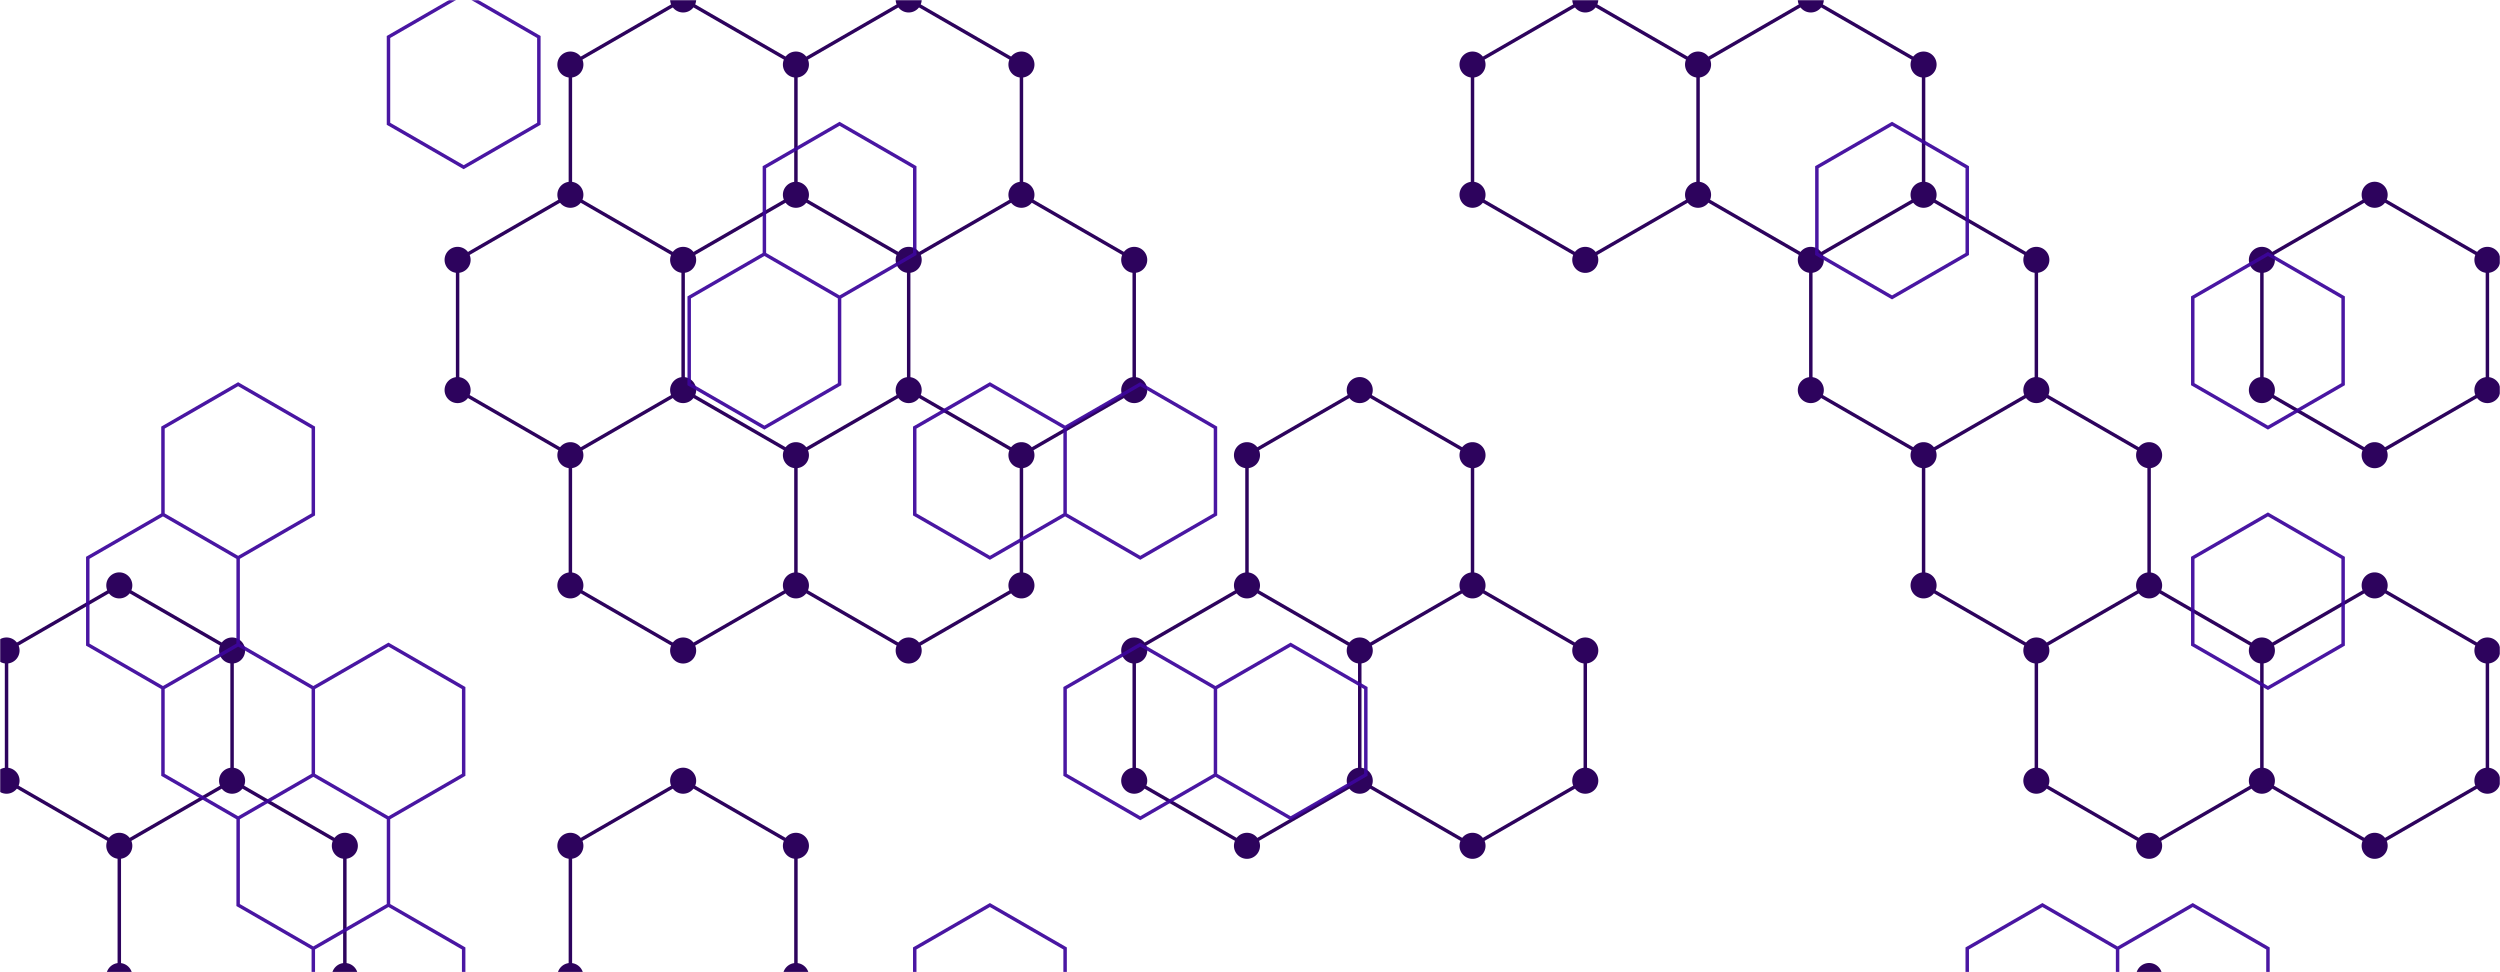 <svg xmlns="http://www.w3.org/2000/svg" version="1.1" xmlns:xlink="http://www.w3.org/1999/xlink" xmlns:svgjs="http://svgjs.com/svgjs" width="1440" height="560" preserveAspectRatio="none" viewBox="0 0 1440 560"><g mask="url(&quot;#SvgjsMask1004&quot;)" fill="none"><path d="M68.72 337.19L133.68 374.69L133.68 449.69L68.72 487.19L3.77 449.69L3.77 374.69zM133.68 449.69L198.63 487.19L198.63 562.19L133.68 599.69L68.72 562.19L68.72 487.19zM198.63 562.19L263.58 599.69L263.58 674.69L198.63 712.19L133.68 674.69L133.68 599.69zM328.54 112.19L393.49 149.69L393.49 224.69L328.54 262.19L263.58 224.69L263.58 149.69zM393.49 -0.31L458.45 37.19L458.45 112.19L393.49 149.69L328.54 112.19L328.54 37.19zM393.49 224.69L458.45 262.19L458.45 337.19L393.49 374.69L328.54 337.19L328.54 262.19zM393.49 449.69L458.45 487.19L458.45 562.19L393.49 599.69L328.54 562.19L328.54 487.19zM523.4 -0.31L588.35 37.19L588.35 112.19L523.4 149.69L458.45 112.19L458.45 37.19zM588.35 112.19L653.31 149.69L653.31 224.69L588.35 262.19L523.4 224.69L523.4 149.69zM523.4 224.69L588.35 262.19L588.35 337.19L523.4 374.69L458.45 337.19L458.45 262.19zM718.26 337.19L783.22 374.69L783.22 449.69L718.26 487.19L653.31 449.69L653.31 374.69zM783.21 224.69L848.17 262.19L848.17 337.19L783.21 374.69L718.26 337.19L718.26 262.19zM848.17 337.19L913.12 374.69L913.12 449.69L848.17 487.19L783.21 449.69L783.21 374.69zM913.12 -0.31L978.08 37.19L978.08 112.19L913.12 149.69L848.17 112.19L848.17 37.19zM1043.03 -0.31L1107.98 37.19L1107.98 112.19L1043.03 149.69L978.08 112.19L978.08 37.19zM1107.98 112.19L1172.94 149.69L1172.94 224.69L1107.98 262.19L1043.03 224.69L1043.03 149.69zM1172.94 224.69L1237.89 262.19L1237.89 337.19L1172.94 374.69L1107.98 337.19L1107.98 262.19zM1237.89 337.19L1302.84 374.69L1302.84 449.69L1237.89 487.19L1172.94 449.69L1172.94 374.69zM1237.89 562.19L1302.84 599.69L1302.84 674.69L1237.89 712.19L1172.94 674.69L1172.94 599.69zM1367.8 112.19L1432.75 149.69L1432.75 224.69L1367.8 262.19L1302.85 224.69L1302.85 149.69zM1367.8 337.19L1432.75 374.69L1432.75 449.69L1367.8 487.19L1302.85 449.69L1302.85 374.69z" stroke="rgba(45, 3, 93, 1)" stroke-width="2"></path><path d="M61.22 337.19 a7.5 7.5 0 1 0 15 0 a7.5 7.5 0 1 0 -15 0zM126.18 374.69 a7.5 7.5 0 1 0 15 0 a7.5 7.5 0 1 0 -15 0zM126.18 449.69 a7.5 7.5 0 1 0 15 0 a7.5 7.5 0 1 0 -15 0zM61.22 487.19 a7.5 7.5 0 1 0 15 0 a7.5 7.5 0 1 0 -15 0zM-3.73 449.69 a7.5 7.5 0 1 0 15 0 a7.5 7.5 0 1 0 -15 0zM-3.73 374.69 a7.5 7.5 0 1 0 15 0 a7.5 7.5 0 1 0 -15 0zM191.13 487.19 a7.5 7.5 0 1 0 15 0 a7.5 7.5 0 1 0 -15 0zM191.13 562.19 a7.5 7.5 0 1 0 15 0 a7.5 7.5 0 1 0 -15 0zM126.18 599.69 a7.5 7.5 0 1 0 15 0 a7.5 7.5 0 1 0 -15 0zM61.22 562.19 a7.5 7.5 0 1 0 15 0 a7.5 7.5 0 1 0 -15 0zM256.08 599.69 a7.5 7.5 0 1 0 15 0 a7.5 7.5 0 1 0 -15 0zM256.08 674.69 a7.5 7.5 0 1 0 15 0 a7.5 7.5 0 1 0 -15 0zM191.13 712.19 a7.5 7.5 0 1 0 15 0 a7.5 7.5 0 1 0 -15 0zM126.18 674.69 a7.5 7.5 0 1 0 15 0 a7.5 7.5 0 1 0 -15 0zM321.04 112.19 a7.5 7.5 0 1 0 15 0 a7.5 7.5 0 1 0 -15 0zM385.99 149.69 a7.5 7.5 0 1 0 15 0 a7.5 7.5 0 1 0 -15 0zM385.99 224.69 a7.5 7.5 0 1 0 15 0 a7.5 7.5 0 1 0 -15 0zM321.04 262.19 a7.5 7.5 0 1 0 15 0 a7.5 7.5 0 1 0 -15 0zM256.08 224.69 a7.5 7.5 0 1 0 15 0 a7.5 7.5 0 1 0 -15 0zM256.08 149.69 a7.5 7.5 0 1 0 15 0 a7.5 7.5 0 1 0 -15 0zM385.99 -0.31 a7.5 7.5 0 1 0 15 0 a7.5 7.5 0 1 0 -15 0zM450.95 37.19 a7.5 7.5 0 1 0 15 0 a7.5 7.5 0 1 0 -15 0zM450.95 112.19 a7.5 7.5 0 1 0 15 0 a7.5 7.5 0 1 0 -15 0zM321.04 37.19 a7.5 7.5 0 1 0 15 0 a7.5 7.5 0 1 0 -15 0zM450.95 262.19 a7.5 7.5 0 1 0 15 0 a7.5 7.5 0 1 0 -15 0zM450.95 337.19 a7.5 7.5 0 1 0 15 0 a7.5 7.5 0 1 0 -15 0zM385.99 374.69 a7.5 7.5 0 1 0 15 0 a7.5 7.5 0 1 0 -15 0zM321.04 337.19 a7.5 7.5 0 1 0 15 0 a7.5 7.5 0 1 0 -15 0zM385.99 449.69 a7.5 7.5 0 1 0 15 0 a7.5 7.5 0 1 0 -15 0zM450.95 487.19 a7.5 7.5 0 1 0 15 0 a7.5 7.5 0 1 0 -15 0zM450.95 562.19 a7.5 7.5 0 1 0 15 0 a7.5 7.5 0 1 0 -15 0zM385.99 599.69 a7.5 7.5 0 1 0 15 0 a7.5 7.5 0 1 0 -15 0zM321.04 562.19 a7.5 7.5 0 1 0 15 0 a7.5 7.5 0 1 0 -15 0zM321.04 487.19 a7.5 7.5 0 1 0 15 0 a7.5 7.5 0 1 0 -15 0zM515.9 -0.31 a7.5 7.5 0 1 0 15 0 a7.5 7.5 0 1 0 -15 0zM580.85 37.19 a7.5 7.5 0 1 0 15 0 a7.5 7.5 0 1 0 -15 0zM580.85 112.19 a7.5 7.5 0 1 0 15 0 a7.5 7.5 0 1 0 -15 0zM515.9 149.69 a7.5 7.5 0 1 0 15 0 a7.5 7.5 0 1 0 -15 0zM645.81 149.69 a7.5 7.5 0 1 0 15 0 a7.5 7.5 0 1 0 -15 0zM645.81 224.69 a7.5 7.5 0 1 0 15 0 a7.5 7.5 0 1 0 -15 0zM580.85 262.19 a7.5 7.5 0 1 0 15 0 a7.5 7.5 0 1 0 -15 0zM515.9 224.69 a7.5 7.5 0 1 0 15 0 a7.5 7.5 0 1 0 -15 0zM580.85 337.19 a7.5 7.5 0 1 0 15 0 a7.5 7.5 0 1 0 -15 0zM515.9 374.69 a7.5 7.5 0 1 0 15 0 a7.5 7.5 0 1 0 -15 0zM710.76 337.19 a7.5 7.5 0 1 0 15 0 a7.5 7.5 0 1 0 -15 0zM775.72 374.69 a7.5 7.5 0 1 0 15 0 a7.5 7.5 0 1 0 -15 0zM775.72 449.69 a7.5 7.5 0 1 0 15 0 a7.5 7.5 0 1 0 -15 0zM710.76 487.19 a7.5 7.5 0 1 0 15 0 a7.5 7.5 0 1 0 -15 0zM645.81 449.69 a7.5 7.5 0 1 0 15 0 a7.5 7.5 0 1 0 -15 0zM645.81 374.69 a7.5 7.5 0 1 0 15 0 a7.5 7.5 0 1 0 -15 0zM775.71 224.69 a7.5 7.5 0 1 0 15 0 a7.5 7.5 0 1 0 -15 0zM840.67 262.19 a7.5 7.5 0 1 0 15 0 a7.5 7.5 0 1 0 -15 0zM840.67 337.19 a7.5 7.5 0 1 0 15 0 a7.5 7.5 0 1 0 -15 0zM775.71 374.69 a7.5 7.5 0 1 0 15 0 a7.5 7.5 0 1 0 -15 0zM710.76 262.19 a7.5 7.5 0 1 0 15 0 a7.5 7.5 0 1 0 -15 0zM905.62 374.69 a7.5 7.5 0 1 0 15 0 a7.5 7.5 0 1 0 -15 0zM905.62 449.69 a7.5 7.5 0 1 0 15 0 a7.5 7.5 0 1 0 -15 0zM840.67 487.19 a7.5 7.5 0 1 0 15 0 a7.5 7.5 0 1 0 -15 0zM775.71 449.69 a7.5 7.5 0 1 0 15 0 a7.5 7.5 0 1 0 -15 0zM905.62 -0.31 a7.5 7.5 0 1 0 15 0 a7.5 7.5 0 1 0 -15 0zM970.58 37.19 a7.5 7.5 0 1 0 15 0 a7.5 7.5 0 1 0 -15 0zM970.58 112.19 a7.5 7.5 0 1 0 15 0 a7.5 7.5 0 1 0 -15 0zM905.62 149.69 a7.5 7.5 0 1 0 15 0 a7.5 7.5 0 1 0 -15 0zM840.67 112.19 a7.5 7.5 0 1 0 15 0 a7.5 7.5 0 1 0 -15 0zM840.67 37.19 a7.5 7.5 0 1 0 15 0 a7.5 7.5 0 1 0 -15 0zM1035.53 -0.31 a7.5 7.5 0 1 0 15 0 a7.5 7.5 0 1 0 -15 0zM1100.48 37.19 a7.5 7.5 0 1 0 15 0 a7.5 7.5 0 1 0 -15 0zM1100.48 112.19 a7.5 7.5 0 1 0 15 0 a7.5 7.5 0 1 0 -15 0zM1035.53 149.69 a7.5 7.5 0 1 0 15 0 a7.5 7.5 0 1 0 -15 0zM1165.44 149.69 a7.5 7.5 0 1 0 15 0 a7.5 7.5 0 1 0 -15 0zM1165.44 224.69 a7.5 7.5 0 1 0 15 0 a7.5 7.5 0 1 0 -15 0zM1100.48 262.19 a7.5 7.5 0 1 0 15 0 a7.5 7.5 0 1 0 -15 0zM1035.53 224.69 a7.5 7.5 0 1 0 15 0 a7.5 7.5 0 1 0 -15 0zM1230.39 262.19 a7.5 7.5 0 1 0 15 0 a7.5 7.5 0 1 0 -15 0zM1230.39 337.19 a7.5 7.5 0 1 0 15 0 a7.5 7.5 0 1 0 -15 0zM1165.44 374.69 a7.5 7.5 0 1 0 15 0 a7.5 7.5 0 1 0 -15 0zM1100.48 337.19 a7.5 7.5 0 1 0 15 0 a7.5 7.5 0 1 0 -15 0zM1295.34 374.69 a7.5 7.5 0 1 0 15 0 a7.5 7.5 0 1 0 -15 0zM1295.34 449.69 a7.5 7.5 0 1 0 15 0 a7.5 7.5 0 1 0 -15 0zM1230.39 487.19 a7.5 7.5 0 1 0 15 0 a7.5 7.5 0 1 0 -15 0zM1165.44 449.69 a7.5 7.5 0 1 0 15 0 a7.5 7.5 0 1 0 -15 0zM1230.39 562.19 a7.5 7.5 0 1 0 15 0 a7.5 7.5 0 1 0 -15 0zM1295.34 599.69 a7.5 7.5 0 1 0 15 0 a7.5 7.5 0 1 0 -15 0zM1295.34 674.69 a7.5 7.5 0 1 0 15 0 a7.5 7.5 0 1 0 -15 0zM1230.39 712.19 a7.5 7.5 0 1 0 15 0 a7.5 7.5 0 1 0 -15 0zM1165.44 674.69 a7.5 7.5 0 1 0 15 0 a7.5 7.5 0 1 0 -15 0zM1165.44 599.69 a7.5 7.5 0 1 0 15 0 a7.5 7.5 0 1 0 -15 0zM1360.3 112.19 a7.5 7.5 0 1 0 15 0 a7.5 7.5 0 1 0 -15 0zM1425.25 149.69 a7.5 7.5 0 1 0 15 0 a7.5 7.5 0 1 0 -15 0zM1425.25 224.69 a7.5 7.5 0 1 0 15 0 a7.5 7.5 0 1 0 -15 0zM1360.3 262.19 a7.5 7.5 0 1 0 15 0 a7.5 7.5 0 1 0 -15 0zM1295.35 224.69 a7.5 7.5 0 1 0 15 0 a7.5 7.5 0 1 0 -15 0zM1295.35 149.69 a7.5 7.5 0 1 0 15 0 a7.5 7.5 0 1 0 -15 0zM1360.3 337.19 a7.5 7.5 0 1 0 15 0 a7.5 7.5 0 1 0 -15 0zM1425.25 374.69 a7.5 7.5 0 1 0 15 0 a7.5 7.5 0 1 0 -15 0zM1425.25 449.69 a7.5 7.5 0 1 0 15 0 a7.5 7.5 0 1 0 -15 0zM1360.3 487.19 a7.5 7.5 0 1 0 15 0 a7.5 7.5 0 1 0 -15 0zM1295.35 449.69 a7.5 7.5 0 1 0 15 0 a7.5 7.5 0 1 0 -15 0zM1295.35 374.69 a7.5 7.5 0 1 0 15 0 a7.5 7.5 0 1 0 -15 0z" fill="rgba(45, 3, 93, 1)"></path><path d="M137.17 221.3L180.47 246.3L180.47 296.3L137.17 321.3L93.87 296.3L93.87 246.3zM93.87 296.3L137.17 321.3L137.17 371.3L93.87 396.3L50.56 371.3L50.56 321.3zM137.17 371.3L180.47 396.3L180.47 446.3L137.17 471.3L93.87 446.3L93.87 396.3zM223.77 371.3L267.07 396.3L267.07 446.3L223.77 471.3L180.47 446.3L180.47 396.3zM180.47 446.3L223.77 471.3L223.77 521.3L180.47 546.3L137.17 521.3L137.17 471.3zM223.77 521.3L267.07 546.3L267.07 596.3L223.77 621.3L180.47 596.3L180.47 546.3zM267.07 -3.7L310.38 21.3L310.38 71.3L267.07 96.3L223.77 71.3L223.77 21.3zM483.59 71.3L526.89 96.3L526.89 146.3L483.59 171.3L440.29 146.3L440.29 96.3zM440.29 146.3L483.59 171.3L483.59 221.3L440.29 246.3L396.98 221.3L396.98 171.3zM570.19 221.3L613.5 246.3L613.5 296.3L570.19 321.3L526.89 296.3L526.89 246.3zM570.19 521.3L613.5 546.3L613.5 596.3L570.19 621.3L526.89 596.3L526.89 546.3zM656.8 221.3L700.1 246.3L700.1 296.3L656.8 321.3L613.5 296.3L613.5 246.3zM656.8 371.3L700.1 396.3L700.1 446.3L656.8 471.3L613.5 446.3L613.5 396.3zM743.4 371.3L786.71 396.3L786.71 446.3L743.4 471.3L700.1 446.3L700.1 396.3zM1089.82 71.3L1133.13 96.3L1133.13 146.3L1089.82 171.3L1046.52 146.3L1046.52 96.3zM1176.43 521.3L1219.73 546.3L1219.73 596.3L1176.43 621.3L1133.13 596.3L1133.13 546.3zM1263.03 521.3L1306.34 546.3L1306.34 596.3L1263.03 621.3L1219.73 596.3L1219.73 546.3zM1306.34 146.3L1349.64 171.3L1349.64 221.3L1306.34 246.3L1263.03 221.3L1263.03 171.3zM1306.34 296.3L1349.64 321.3L1349.64 371.3L1306.34 396.3L1263.03 371.3L1263.03 321.3z" stroke="rgba(61, 6, 156, 0.93)" stroke-width="2"></path></g><defs><mask id="SvgjsMask1004"><rect width="1440" height="560" fill="#ffffff"></rect></mask></defs></svg>